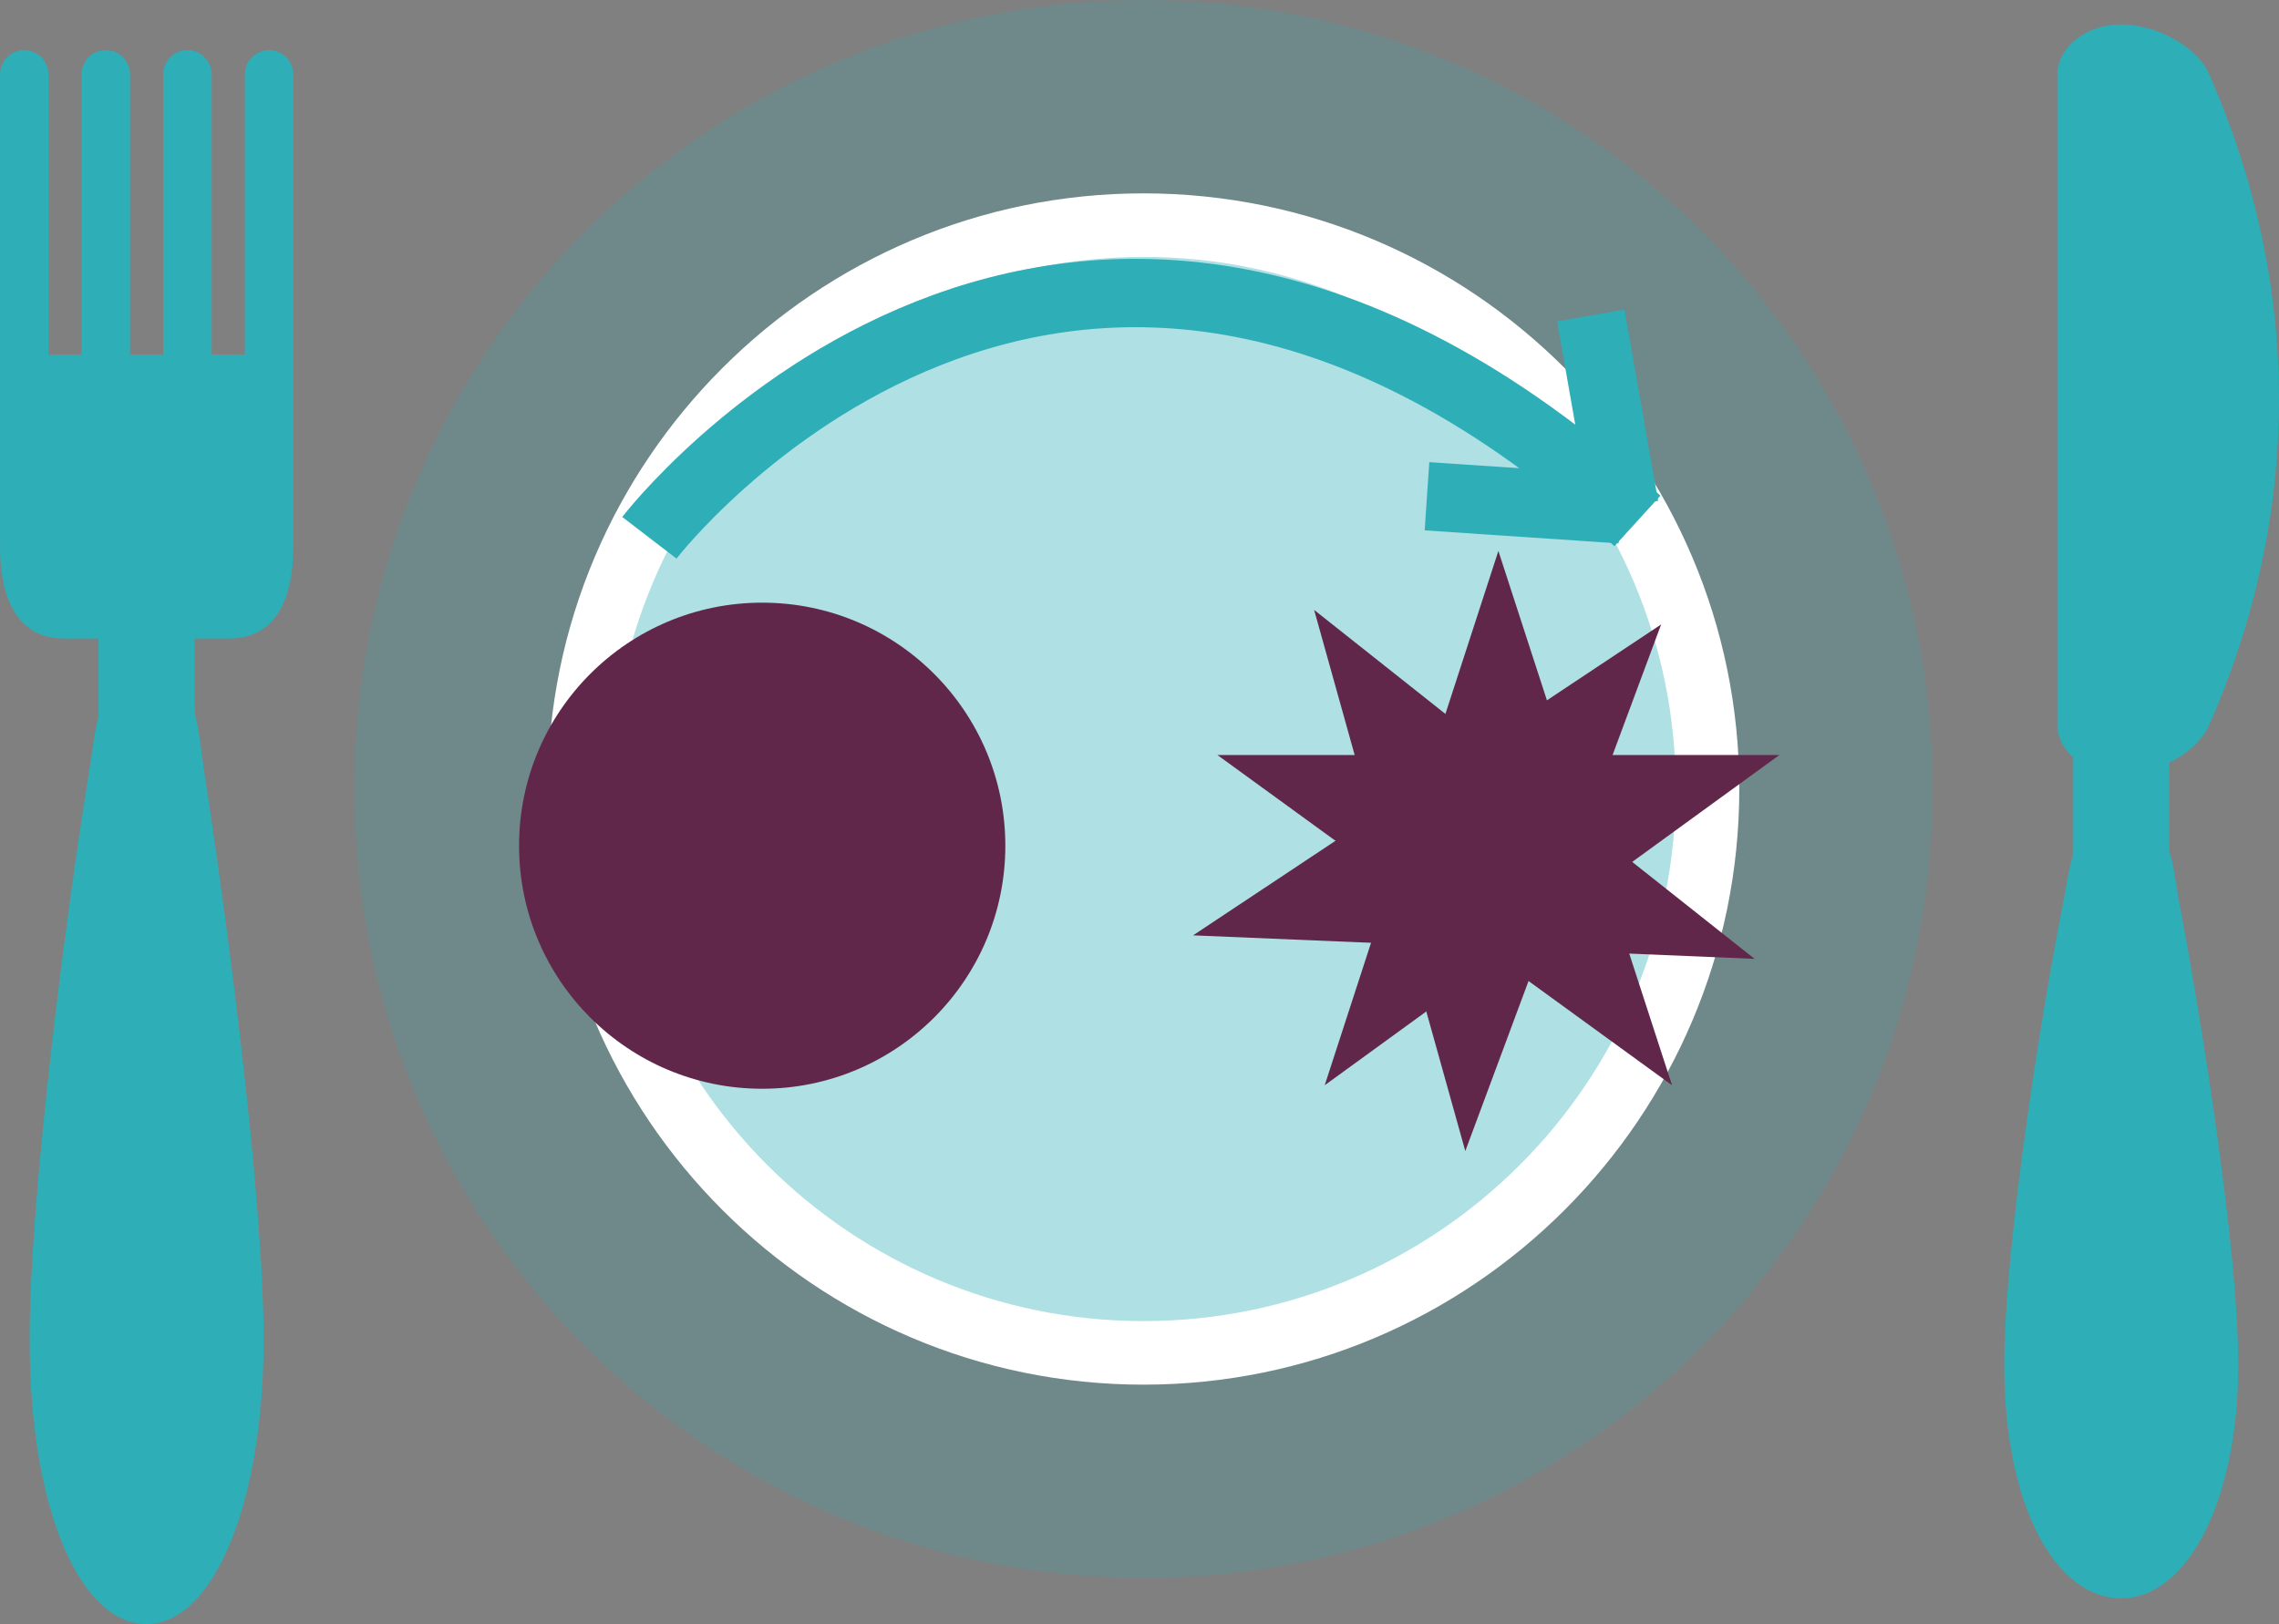 <?xml version="1.0" encoding="utf-8"?>
<!-- Generator: Adobe Illustrator 17.0.0, SVG Export Plug-In . SVG Version: 6.00 Build 0)  -->
<!DOCTYPE svg PUBLIC "-//W3C//DTD SVG 1.1//EN" "http://www.w3.org/Graphics/SVG/1.1/DTD/svg11.dtd">
<svg version="1.1" id="Layer_1" xmlns="http://www.w3.org/2000/svg" xmlns:xlink="http://www.w3.org/1999/xlink" x="0px" y="0px"
	 width="166.632px" height="118.786px" viewBox="0 0 166.632 118.786" enable-background="new 0 0 166.632 118.786"
	 xml:space="preserve">
<rect x="0" y="0" width="166.632" height="118.786" fill="#808080" stroke="none"/>
<g>
	<g>
		<path opacity="0.2" fill="#2EAEB7" d="M83.608,0C51.74,0,25.905,25.838,25.905,57.702c0,31.872,25.835,57.707,57.703,57.707
			c31.869,0,57.703-25.835,57.703-57.707C141.312,25.838,115.478,0,83.608,0z"/>
		<path fill="#FFFFFF" d="M83.608,101.27c-24.02,0-43.563-19.545-43.563-43.567c0-24.019,19.544-43.561,43.563-43.561
			c24.021,0,43.563,19.542,43.563,43.561C127.171,81.725,107.629,101.27,83.608,101.27z"/>
		<path opacity="0.38" fill="#2EAEB7" d="M83.608,18.789c-21.46,0-38.916,17.456-38.916,38.913
			c0,21.461,17.456,38.919,38.916,38.919c21.459,0,38.918-17.458,38.918-38.919C122.526,36.245,105.067,18.789,83.608,18.789z"/>
	</g>
	<g>
		<path fill="#61274B" d="M73.506,61.855c0,9.816-7.96,17.774-17.778,17.774c-9.816,0-17.776-7.958-17.776-17.774
			c0-9.819,7.96-17.778,17.776-17.778C65.546,44.077,73.506,52.036,73.506,61.855z"/>
	</g>
	<path fill="none" stroke="#2EAEB7" stroke-width="5" stroke-miterlimit="10" d="M98.765,29.298"/>
	<path fill="none" stroke="#2EAEB7" stroke-width="5" stroke-miterlimit="10" d="M101.986,29.298"/>
	<g>
		<path fill="none" stroke="#2EAEB7" stroke-width="5" stroke-miterlimit="10" d="M119.722,38.098
			C77.739-0.111,47.48,39.332,47.48,39.332"/>
		<line fill="none" stroke="#2EAEB7" stroke-width="5" stroke-miterlimit="10" x1="116.312" y1="23.072" x2="118.772" y2="37.063"/>
		<line fill="none" stroke="#2EAEB7" stroke-width="5" stroke-miterlimit="10" x1="104.336" y1="36.295" x2="118.509" y2="37.248"/>
	</g>
	<g>
		<polygon fill="#61274B" points="109.556,40.295 114.405,55.22 130.101,55.22 117.404,64.446 122.253,79.372 109.556,70.147 
			96.858,79.372 101.71,64.446 89.012,55.22 104.707,55.22 		"/>
		<polygon fill="#61274B" points="96.085,44.609 108.386,54.356 121.456,45.67 115.987,60.38 128.287,70.128 112.607,69.472 
			107.137,84.185 102.915,69.067 87.234,68.409 100.307,59.726 		"/>
	</g>
	<g>
		<g>
			<rect x="7.21" y="42.689" fill="#2EAEB7" width="7.023" height="27.171"/>
			<path fill="#2EAEB7" d="M19.275,97.93c0,12.399-3.828,20.856-8.554,20.856l0,0c-4.725,0-8.555-8.041-8.555-20.856
				c0-10.336,2.629-30.842,4.277-41.046c0.688-4.249,0.643-7.416,4.277-7.416l0,0c3.85,0,3.635,3.263,4.277,7.416
				C16.575,67.098,19.275,87.594,19.275,97.93z"/>
			<path fill="#2EAEB7" d="M19.673,3.668c-0.979,0-1.77,0.794-1.77,1.77v20.498h-2.428V5.437c0-0.976-0.793-1.77-1.769-1.77
				c-0.978,0-1.771,0.794-1.771,1.77v20.498H9.508V5.437c0-0.976-0.792-1.77-1.77-1.77c-0.977,0-1.771,0.794-1.771,1.77v20.498H3.54
				V5.437c0-0.976-0.792-1.77-1.77-1.77C0.794,3.668,0,4.462,0,5.437v20.498v9.021v4.87c0,1.399,0,6.877,4.704,6.877h12.035
				c4.704,0,4.704-5.478,4.704-6.877v-4.87v-9.021V5.437C21.443,4.462,20.65,3.668,19.673,3.668z"/>
		</g>
		<g>
			<rect x="151.586" y="40.803" fill="#2EAEB7" width="7.023" height="27.173"/>
			<path fill="#2EAEB7" d="M163.652,99.811c0,10.16-3.83,17.09-8.555,17.09l0,0c-4.724,0-8.554-6.59-8.554-17.09
				c0-8.472,2.628-25.275,4.277-33.636c0.687-3.484,0.643-6.079,4.276-6.079l0,0c3.849,0,3.636,2.674,4.276,6.079
				C160.951,74.544,163.652,91.34,163.652,99.811z"/>
			<path fill="#2EAEB7" d="M155.099,56.673c-2.489,0.006-4.586-1.592-4.674-3.569c0-15.917,0-31.834,0-47.752
				c0.088-1.978,2.185-3.575,4.674-3.57l0,0c2.487,0.008,5.4,1.544,6.344,3.465c6.92,15.549,6.92,32.414,0,47.963
				C160.499,55.13,157.586,56.666,155.099,56.673L155.099,56.673z"/>
		</g>
	</g>
</g>
</svg>
